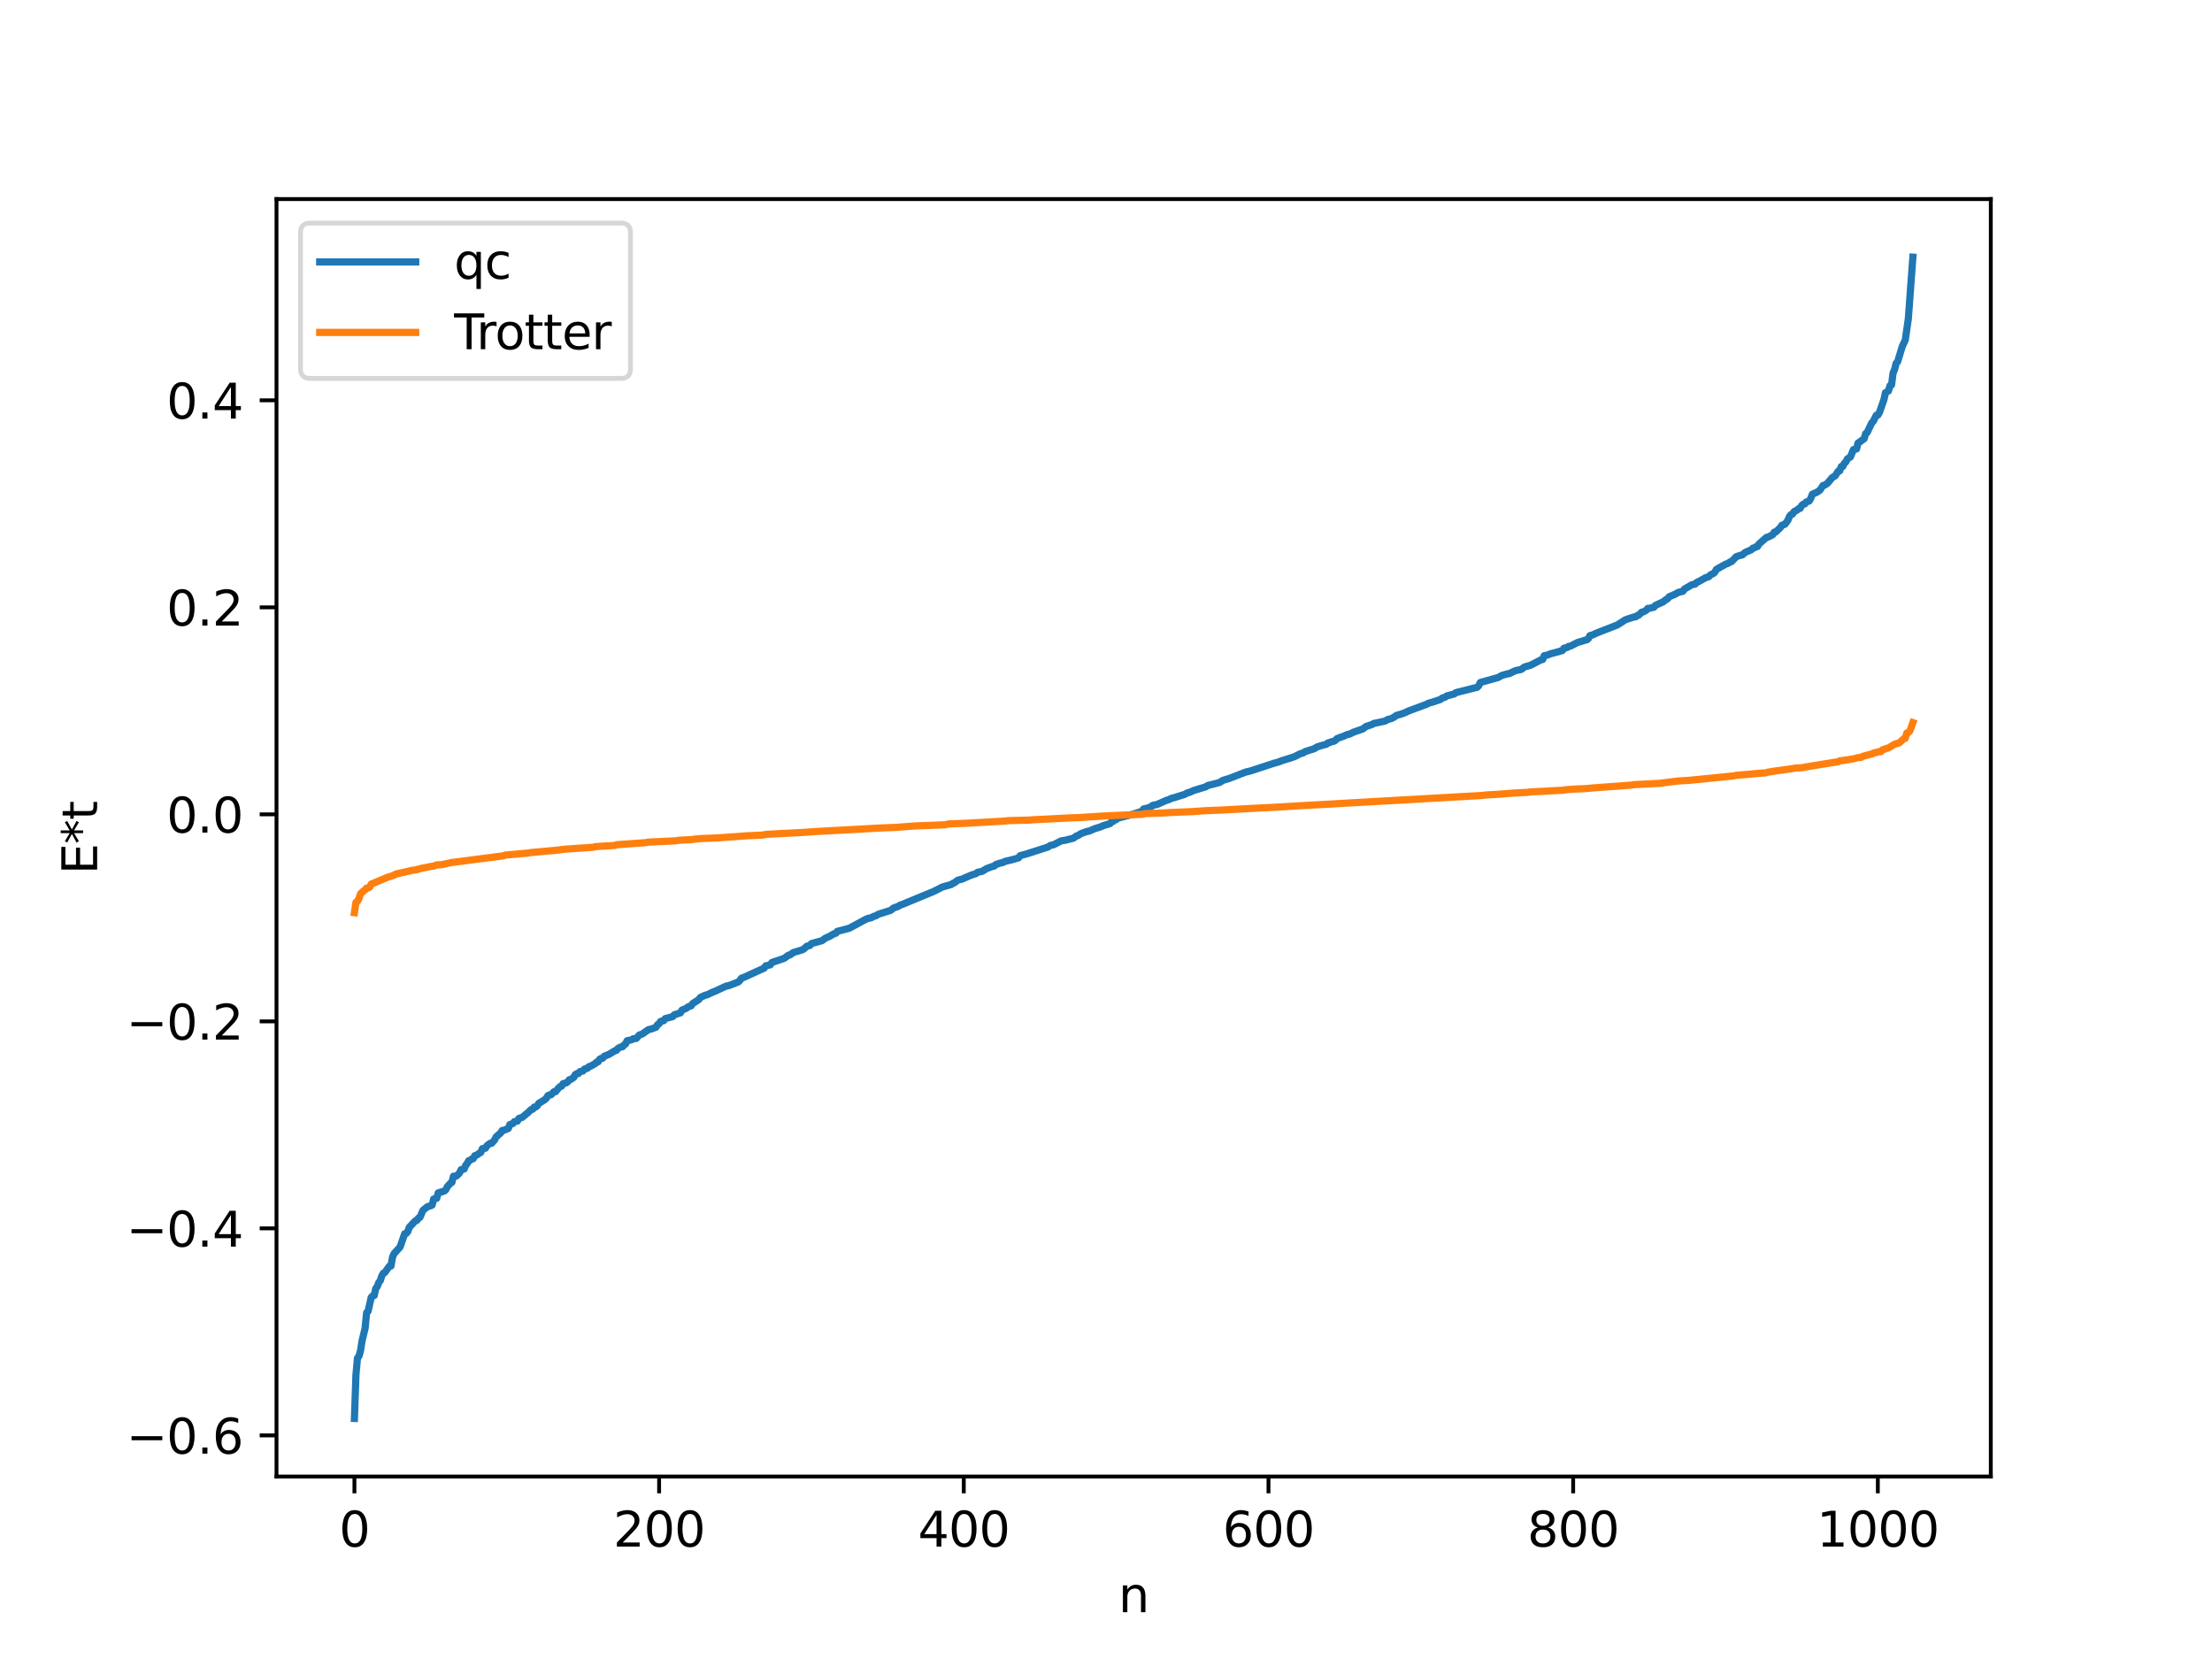 <?xml version="1.0" encoding="utf-8" standalone="no"?>
<!DOCTYPE svg PUBLIC "-//W3C//DTD SVG 1.1//EN"
  "http://www.w3.org/Graphics/SVG/1.1/DTD/svg11.dtd">
<svg xmlns:xlink="http://www.w3.org/1999/xlink" width="460.8pt" height="345.6pt" viewBox="0 0 460.8 345.6" xmlns="http://www.w3.org/2000/svg" version="1.1">
 <defs>
  <style type="text/css">*{stroke-linejoin: round; stroke-linecap: butt}</style>
 </defs>
 <g id="figure_1">
  <g id="patch_1">
   <path d="M 0 345.6 
L 460.8 345.6 
L 460.8 0 
L 0 0 
z
" style="fill: #ffffff"/>
  </g>
  <g id="axes_1">
   <g id="patch_2">
    <path d="M 57.6 307.584 
L 414.72 307.584 
L 414.72 41.472 
L 57.6 41.472 
z
" style="fill: #ffffff"/>
   </g>
   <g id="matplotlib.axis_1">
    <g id="xtick_1">
     <g id="line2d_1">
      <defs>
       <path id="mb050583f80" d="M 0 0 
L 0 3.5 
" style="stroke: #000000; stroke-width: 0.8"/>
      </defs>
      <g>
       <use xlink:href="#mb050583f80" x="73.833" y="307.584" style="stroke: #000000; stroke-width: 0.8"/>
      </g>
     </g>
     <g id="text_1">
      <!-- 0 -->
      <g transform="translate(70.651 322.182) scale(0.1 -0.1)">
       <defs>
        <path id="DejaVuSans-30" d="M 2034 4250 
Q 1547 4250 1301 3770 
Q 1056 3291 1056 2328 
Q 1056 1369 1301 889 
Q 1547 409 2034 409 
Q 2525 409 2770 889 
Q 3016 1369 3016 2328 
Q 3016 3291 2770 3770 
Q 2525 4250 2034 4250 
z
M 2034 4750 
Q 2819 4750 3233 4129 
Q 3647 3509 3647 2328 
Q 3647 1150 3233 529 
Q 2819 -91 2034 -91 
Q 1250 -91 836 529 
Q 422 1150 422 2328 
Q 422 3509 836 4129 
Q 1250 4750 2034 4750 
z
" transform="scale(0.016)"/>
       </defs>
       <use xlink:href="#DejaVuSans-30"/>
      </g>
     </g>
    </g>
    <g id="xtick_2">
     <g id="line2d_2">
      <g>
       <use xlink:href="#mb050583f80" x="137.304" y="307.584" style="stroke: #000000; stroke-width: 0.8"/>
      </g>
     </g>
     <g id="text_2">
      <!-- 200 -->
      <g transform="translate(127.76 322.182) scale(0.1 -0.1)">
       <defs>
        <path id="DejaVuSans-32" d="M 1228 531 
L 3431 531 
L 3431 0 
L 469 0 
L 469 531 
Q 828 903 1448 1529 
Q 2069 2156 2228 2338 
Q 2531 2678 2651 2914 
Q 2772 3150 2772 3378 
Q 2772 3750 2511 3984 
Q 2250 4219 1831 4219 
Q 1534 4219 1204 4116 
Q 875 4013 500 3803 
L 500 4441 
Q 881 4594 1212 4672 
Q 1544 4750 1819 4750 
Q 2544 4750 2975 4387 
Q 3406 4025 3406 3419 
Q 3406 3131 3298 2873 
Q 3191 2616 2906 2266 
Q 2828 2175 2409 1742 
Q 1991 1309 1228 531 
z
" transform="scale(0.016)"/>
       </defs>
       <use xlink:href="#DejaVuSans-32"/>
       <use xlink:href="#DejaVuSans-30" x="63.623"/>
       <use xlink:href="#DejaVuSans-30" x="127.246"/>
      </g>
     </g>
    </g>
    <g id="xtick_3">
     <g id="line2d_3">
      <g>
       <use xlink:href="#mb050583f80" x="200.775" y="307.584" style="stroke: #000000; stroke-width: 0.8"/>
      </g>
     </g>
     <g id="text_3">
      <!-- 400 -->
      <g transform="translate(191.231 322.182) scale(0.1 -0.1)">
       <defs>
        <path id="DejaVuSans-34" d="M 2419 4116 
L 825 1625 
L 2419 1625 
L 2419 4116 
z
M 2253 4666 
L 3047 4666 
L 3047 1625 
L 3713 1625 
L 3713 1100 
L 3047 1100 
L 3047 0 
L 2419 0 
L 2419 1100 
L 313 1100 
L 313 1709 
L 2253 4666 
z
" transform="scale(0.016)"/>
       </defs>
       <use xlink:href="#DejaVuSans-34"/>
       <use xlink:href="#DejaVuSans-30" x="63.623"/>
       <use xlink:href="#DejaVuSans-30" x="127.246"/>
      </g>
     </g>
    </g>
    <g id="xtick_4">
     <g id="line2d_4">
      <g>
       <use xlink:href="#mb050583f80" x="264.246" y="307.584" style="stroke: #000000; stroke-width: 0.8"/>
      </g>
     </g>
     <g id="text_4">
      <!-- 600 -->
      <g transform="translate(254.702 322.182) scale(0.1 -0.1)">
       <defs>
        <path id="DejaVuSans-36" d="M 2113 2584 
Q 1688 2584 1439 2293 
Q 1191 2003 1191 1497 
Q 1191 994 1439 701 
Q 1688 409 2113 409 
Q 2538 409 2786 701 
Q 3034 994 3034 1497 
Q 3034 2003 2786 2293 
Q 2538 2584 2113 2584 
z
M 3366 4563 
L 3366 3988 
Q 3128 4100 2886 4159 
Q 2644 4219 2406 4219 
Q 1781 4219 1451 3797 
Q 1122 3375 1075 2522 
Q 1259 2794 1537 2939 
Q 1816 3084 2150 3084 
Q 2853 3084 3261 2657 
Q 3669 2231 3669 1497 
Q 3669 778 3244 343 
Q 2819 -91 2113 -91 
Q 1303 -91 875 529 
Q 447 1150 447 2328 
Q 447 3434 972 4092 
Q 1497 4750 2381 4750 
Q 2619 4750 2861 4703 
Q 3103 4656 3366 4563 
z
" transform="scale(0.016)"/>
       </defs>
       <use xlink:href="#DejaVuSans-36"/>
       <use xlink:href="#DejaVuSans-30" x="63.623"/>
       <use xlink:href="#DejaVuSans-30" x="127.246"/>
      </g>
     </g>
    </g>
    <g id="xtick_5">
     <g id="line2d_5">
      <g>
       <use xlink:href="#mb050583f80" x="327.717" y="307.584" style="stroke: #000000; stroke-width: 0.8"/>
      </g>
     </g>
     <g id="text_5">
      <!-- 800 -->
      <g transform="translate(318.173 322.182) scale(0.1 -0.1)">
       <defs>
        <path id="DejaVuSans-38" d="M 2034 2216 
Q 1584 2216 1326 1975 
Q 1069 1734 1069 1313 
Q 1069 891 1326 650 
Q 1584 409 2034 409 
Q 2484 409 2743 651 
Q 3003 894 3003 1313 
Q 3003 1734 2745 1975 
Q 2488 2216 2034 2216 
z
M 1403 2484 
Q 997 2584 770 2862 
Q 544 3141 544 3541 
Q 544 4100 942 4425 
Q 1341 4750 2034 4750 
Q 2731 4750 3128 4425 
Q 3525 4100 3525 3541 
Q 3525 3141 3298 2862 
Q 3072 2584 2669 2484 
Q 3125 2378 3379 2068 
Q 3634 1759 3634 1313 
Q 3634 634 3220 271 
Q 2806 -91 2034 -91 
Q 1263 -91 848 271 
Q 434 634 434 1313 
Q 434 1759 690 2068 
Q 947 2378 1403 2484 
z
M 1172 3481 
Q 1172 3119 1398 2916 
Q 1625 2713 2034 2713 
Q 2441 2713 2670 2916 
Q 2900 3119 2900 3481 
Q 2900 3844 2670 4047 
Q 2441 4250 2034 4250 
Q 1625 4250 1398 4047 
Q 1172 3844 1172 3481 
z
" transform="scale(0.016)"/>
       </defs>
       <use xlink:href="#DejaVuSans-38"/>
       <use xlink:href="#DejaVuSans-30" x="63.623"/>
       <use xlink:href="#DejaVuSans-30" x="127.246"/>
      </g>
     </g>
    </g>
    <g id="xtick_6">
     <g id="line2d_6">
      <g>
       <use xlink:href="#mb050583f80" x="391.188" y="307.584" style="stroke: #000000; stroke-width: 0.8"/>
      </g>
     </g>
     <g id="text_6">
      <!-- 1000 -->
      <g transform="translate(378.463 322.182) scale(0.1 -0.1)">
       <defs>
        <path id="DejaVuSans-31" d="M 794 531 
L 1825 531 
L 1825 4091 
L 703 3866 
L 703 4441 
L 1819 4666 
L 2450 4666 
L 2450 531 
L 3481 531 
L 3481 0 
L 794 0 
L 794 531 
z
" transform="scale(0.016)"/>
       </defs>
       <use xlink:href="#DejaVuSans-31"/>
       <use xlink:href="#DejaVuSans-30" x="63.623"/>
       <use xlink:href="#DejaVuSans-30" x="127.246"/>
       <use xlink:href="#DejaVuSans-30" x="190.869"/>
      </g>
     </g>
    </g>
    <g id="text_7">
     <!-- n -->
     <g transform="translate(232.991 335.861) scale(0.1 -0.1)">
      <defs>
       <path id="DejaVuSans-6e" d="M 3513 2113 
L 3513 0 
L 2938 0 
L 2938 2094 
Q 2938 2591 2744 2837 
Q 2550 3084 2163 3084 
Q 1697 3084 1428 2787 
Q 1159 2491 1159 1978 
L 1159 0 
L 581 0 
L 581 3500 
L 1159 3500 
L 1159 2956 
Q 1366 3272 1645 3428 
Q 1925 3584 2291 3584 
Q 2894 3584 3203 3211 
Q 3513 2838 3513 2113 
z
" transform="scale(0.016)"/>
      </defs>
      <use xlink:href="#DejaVuSans-6e"/>
     </g>
    </g>
   </g>
   <g id="matplotlib.axis_2">
    <g id="ytick_1">
     <g id="line2d_7">
      <defs>
       <path id="me2cb1f9436" d="M 0 0 
L -3.5 0 
" style="stroke: #000000; stroke-width: 0.8"/>
      </defs>
      <g>
       <use xlink:href="#me2cb1f9436" x="57.6" y="299.017" style="stroke: #000000; stroke-width: 0.8"/>
      </g>
     </g>
     <g id="text_8">
      <!-- −0.6 -->
      <g transform="translate(26.317 302.816) scale(0.1 -0.1)">
       <defs>
        <path id="DejaVuSans-2212" d="M 678 2272 
L 4684 2272 
L 4684 1741 
L 678 1741 
L 678 2272 
z
" transform="scale(0.016)"/>
        <path id="DejaVuSans-2e" d="M 684 794 
L 1344 794 
L 1344 0 
L 684 0 
L 684 794 
z
" transform="scale(0.016)"/>
       </defs>
       <use xlink:href="#DejaVuSans-2212"/>
       <use xlink:href="#DejaVuSans-30" x="83.789"/>
       <use xlink:href="#DejaVuSans-2e" x="147.412"/>
       <use xlink:href="#DejaVuSans-36" x="179.199"/>
      </g>
     </g>
    </g>
    <g id="ytick_2">
     <g id="line2d_8">
      <g>
       <use xlink:href="#me2cb1f9436" x="57.6" y="255.892" style="stroke: #000000; stroke-width: 0.8"/>
      </g>
     </g>
     <g id="text_9">
      <!-- −0.4 -->
      <g transform="translate(26.317 259.691) scale(0.1 -0.1)">
       <use xlink:href="#DejaVuSans-2212"/>
       <use xlink:href="#DejaVuSans-30" x="83.789"/>
       <use xlink:href="#DejaVuSans-2e" x="147.412"/>
       <use xlink:href="#DejaVuSans-34" x="179.199"/>
      </g>
     </g>
    </g>
    <g id="ytick_3">
     <g id="line2d_9">
      <g>
       <use xlink:href="#me2cb1f9436" x="57.6" y="212.768" style="stroke: #000000; stroke-width: 0.8"/>
      </g>
     </g>
     <g id="text_10">
      <!-- −0.2 -->
      <g transform="translate(26.317 216.567) scale(0.1 -0.1)">
       <use xlink:href="#DejaVuSans-2212"/>
       <use xlink:href="#DejaVuSans-30" x="83.789"/>
       <use xlink:href="#DejaVuSans-2e" x="147.412"/>
       <use xlink:href="#DejaVuSans-32" x="179.199"/>
      </g>
     </g>
    </g>
    <g id="ytick_4">
     <g id="line2d_10">
      <g>
       <use xlink:href="#me2cb1f9436" x="57.6" y="169.643" style="stroke: #000000; stroke-width: 0.8"/>
      </g>
     </g>
     <g id="text_11">
      <!-- 0.0 -->
      <g transform="translate(34.697 173.443) scale(0.1 -0.1)">
       <use xlink:href="#DejaVuSans-30"/>
       <use xlink:href="#DejaVuSans-2e" x="63.623"/>
       <use xlink:href="#DejaVuSans-30" x="95.41"/>
      </g>
     </g>
    </g>
    <g id="ytick_5">
     <g id="line2d_11">
      <g>
       <use xlink:href="#me2cb1f9436" x="57.6" y="126.519" style="stroke: #000000; stroke-width: 0.8"/>
      </g>
     </g>
     <g id="text_12">
      <!-- 0.2 -->
      <g transform="translate(34.697 130.318) scale(0.1 -0.1)">
       <use xlink:href="#DejaVuSans-30"/>
       <use xlink:href="#DejaVuSans-2e" x="63.623"/>
       <use xlink:href="#DejaVuSans-32" x="95.41"/>
      </g>
     </g>
    </g>
    <g id="ytick_6">
     <g id="line2d_12">
      <g>
       <use xlink:href="#me2cb1f9436" x="57.6" y="83.395" style="stroke: #000000; stroke-width: 0.8"/>
      </g>
     </g>
     <g id="text_13">
      <!-- 0.4 -->
      <g transform="translate(34.697 87.194) scale(0.1 -0.1)">
       <use xlink:href="#DejaVuSans-30"/>
       <use xlink:href="#DejaVuSans-2e" x="63.623"/>
       <use xlink:href="#DejaVuSans-34" x="95.41"/>
      </g>
     </g>
    </g>
    <g id="text_14">
     <!-- E*t -->
     <g transform="translate(20.238 182.148) rotate(-90) scale(0.1 -0.1)">
      <defs>
       <path id="DejaVuSans-45" d="M 628 4666 
L 3578 4666 
L 3578 4134 
L 1259 4134 
L 1259 2753 
L 3481 2753 
L 3481 2222 
L 1259 2222 
L 1259 531 
L 3634 531 
L 3634 0 
L 628 0 
L 628 4666 
z
" transform="scale(0.016)"/>
       <path id="DejaVuSans-2a" d="M 3009 3897 
L 1888 3291 
L 3009 2681 
L 2828 2375 
L 1778 3009 
L 1778 1831 
L 1422 1831 
L 1422 3009 
L 372 2375 
L 191 2681 
L 1313 3291 
L 191 3897 
L 372 4206 
L 1422 3572 
L 1422 4750 
L 1778 4750 
L 1778 3572 
L 2828 4206 
L 3009 3897 
z
" transform="scale(0.016)"/>
       <path id="DejaVuSans-74" d="M 1172 4494 
L 1172 3500 
L 2356 3500 
L 2356 3053 
L 1172 3053 
L 1172 1153 
Q 1172 725 1289 603 
Q 1406 481 1766 481 
L 2356 481 
L 2356 0 
L 1766 0 
Q 1100 0 847 248 
Q 594 497 594 1153 
L 594 3053 
L 172 3053 
L 172 3500 
L 594 3500 
L 594 4494 
L 1172 4494 
z
" transform="scale(0.016)"/>
      </defs>
      <use xlink:href="#DejaVuSans-45"/>
      <use xlink:href="#DejaVuSans-2a" x="63.184"/>
      <use xlink:href="#DejaVuSans-74" x="113.184"/>
     </g>
    </g>
   </g>
   <g id="line2d_13">
    <path d="M 73.833 295.488 
L 74.15 286.428 
L 74.467 282.908 
L 74.785 282.51 
L 75.102 281.357 
L 75.42 279.34 
L 76.054 276.713 
L 76.372 273.45 
L 76.689 273.134 
L 77.324 270.279 
L 77.641 269.952 
L 77.958 269.889 
L 78.276 268.409 
L 78.593 268.013 
L 78.91 267.169 
L 79.228 266.771 
L 79.545 265.771 
L 79.862 265.226 
L 80.18 265.073 
L 81.132 263.747 
L 81.449 263.742 
L 81.767 261.901 
L 82.084 261.156 
L 83.353 259.764 
L 84.305 257.008 
L 84.623 256.943 
L 84.94 256.596 
L 85.258 255.678 
L 86.527 254.317 
L 86.844 254.226 
L 87.162 253.758 
L 87.479 253.604 
L 88.114 252.134 
L 89.066 251.361 
L 89.7 251.191 
L 90.018 251.04 
L 90.335 249.777 
L 90.97 249.636 
L 91.287 248.502 
L 92.239 248.213 
L 92.557 248.117 
L 92.874 247.838 
L 93.191 247.199 
L 93.826 246.506 
L 94.143 246.308 
L 94.461 245.026 
L 95.096 244.982 
L 95.73 244.359 
L 96.048 243.665 
L 96.682 243.54 
L 97 242.778 
L 97.317 242.402 
L 97.634 241.796 
L 97.952 241.7 
L 98.269 241.446 
L 98.586 241.378 
L 98.904 240.748 
L 99.221 240.671 
L 100.173 240.04 
L 100.491 239.281 
L 101.125 239.194 
L 101.443 238.665 
L 102.077 238.19 
L 102.395 238.184 
L 103.029 237.478 
L 103.347 236.84 
L 104.299 236.009 
L 104.616 235.499 
L 104.934 235.475 
L 105.886 235.082 
L 106.203 234.276 
L 106.838 234.063 
L 107.155 233.656 
L 107.79 233.551 
L 108.107 232.977 
L 108.742 232.804 
L 110.011 231.75 
L 110.646 231.138 
L 110.963 231.078 
L 111.281 230.622 
L 111.598 230.612 
L 111.915 230.369 
L 112.233 229.846 
L 112.867 229.47 
L 113.502 229.065 
L 113.82 228.772 
L 114.137 228.243 
L 114.454 228.099 
L 114.772 228.077 
L 115.406 227.428 
L 115.724 227.414 
L 116.358 226.658 
L 116.676 226.358 
L 116.993 226.269 
L 117.31 225.733 
L 117.945 225.585 
L 118.262 225.368 
L 118.58 224.933 
L 118.897 224.86 
L 119.532 224.435 
L 119.849 223.84 
L 120.167 223.662 
L 120.484 223.647 
L 120.801 223.241 
L 121.436 223.113 
L 121.753 222.705 
L 122.388 222.537 
L 122.705 222.179 
L 123.023 222.125 
L 123.658 221.745 
L 123.975 221.59 
L 124.292 221.249 
L 124.61 221.189 
L 124.927 220.649 
L 125.244 220.478 
L 125.562 220.439 
L 125.879 220.035 
L 126.831 219.653 
L 128.1 218.882 
L 128.418 218.807 
L 128.735 218.395 
L 129.37 218.083 
L 129.687 218.052 
L 130.005 217.667 
L 130.322 217.478 
L 130.639 216.802 
L 131.591 216.606 
L 131.909 216.383 
L 132.543 216.327 
L 133.178 215.618 
L 133.813 215.39 
L 135.082 214.493 
L 135.717 214.349 
L 136.669 213.987 
L 136.986 213.447 
L 137.304 213.272 
L 137.621 212.776 
L 138.256 212.633 
L 138.573 212.195 
L 140.16 211.771 
L 140.477 211.397 
L 141.747 210.994 
L 142.064 210.427 
L 143.016 210.03 
L 143.334 209.75 
L 143.968 209.537 
L 144.286 209.066 
L 145.555 208.25 
L 145.872 207.809 
L 146.824 207.356 
L 147.459 207.173 
L 148.094 206.848 
L 149.046 206.457 
L 151.267 205.428 
L 151.902 205.297 
L 153.806 204.556 
L 154.124 204.259 
L 154.441 203.788 
L 155.076 203.554 
L 159.201 201.669 
L 159.519 201.206 
L 160.471 200.991 
L 160.788 200.511 
L 163.327 199.654 
L 164.279 198.971 
L 164.596 198.916 
L 165.231 198.437 
L 167.135 197.863 
L 167.453 197.686 
L 168.087 197.114 
L 168.722 196.961 
L 169.039 196.563 
L 171.261 195.953 
L 171.896 195.465 
L 172.848 195.037 
L 173.8 194.484 
L 174.117 194.417 
L 174.434 194.017 
L 175.386 193.774 
L 176.021 193.613 
L 176.973 193.339 
L 180.464 191.454 
L 181.099 191.241 
L 181.416 191.22 
L 182.051 190.873 
L 182.368 190.824 
L 183.003 190.444 
L 185.542 189.641 
L 186.177 189.136 
L 187.129 188.814 
L 187.446 188.573 
L 188.081 188.362 
L 188.715 188.093 
L 194.428 185.734 
L 195.062 185.424 
L 196.332 184.77 
L 198.236 184.235 
L 198.553 183.976 
L 198.871 183.872 
L 199.505 183.368 
L 200.458 183.118 
L 201.092 182.836 
L 202.362 182.29 
L 203.314 181.991 
L 203.631 181.721 
L 204.583 181.524 
L 205.535 180.938 
L 206.17 180.706 
L 206.805 180.485 
L 207.122 180.422 
L 207.439 180.106 
L 208.391 179.785 
L 209.026 179.647 
L 209.343 179.44 
L 210.613 179.152 
L 211.248 178.979 
L 212.2 178.699 
L 212.517 178.252 
L 213.786 177.907 
L 218.229 176.481 
L 218.864 176.103 
L 219.499 175.969 
L 221.086 175.158 
L 222.038 175.016 
L 222.672 174.84 
L 223.624 174.605 
L 224.259 174.132 
L 224.577 174.057 
L 225.211 173.641 
L 226.481 173.194 
L 226.798 173.174 
L 228.067 172.622 
L 229.02 172.339 
L 229.972 171.95 
L 231.241 171.567 
L 231.558 171.177 
L 231.876 171.128 
L 232.193 170.832 
L 232.51 170.754 
L 232.828 170.457 
L 235.367 169.798 
L 236.319 169.51 
L 237.905 168.994 
L 238.223 168.519 
L 239.175 168.301 
L 239.81 168.049 
L 240.127 167.774 
L 241.079 167.569 
L 242.983 166.725 
L 243.618 166.53 
L 243.935 166.336 
L 244.57 166.184 
L 245.205 165.976 
L 246.791 165.483 
L 247.426 165.121 
L 247.743 165.092 
L 248.696 164.665 
L 251.234 163.89 
L 251.552 163.65 
L 254.091 162.999 
L 254.725 162.572 
L 255.995 162.19 
L 259.486 160.843 
L 260.438 160.617 
L 265.515 158.959 
L 266.15 158.801 
L 267.102 158.443 
L 268.689 157.953 
L 269.641 157.637 
L 270.91 157.003 
L 271.545 156.826 
L 271.862 156.578 
L 273.767 155.974 
L 274.401 155.587 
L 275.353 155.29 
L 276.305 155.047 
L 276.623 154.766 
L 276.94 154.724 
L 277.258 154.544 
L 277.892 154.412 
L 278.21 154.207 
L 278.527 153.863 
L 279.796 153.397 
L 280.748 152.992 
L 281.066 152.956 
L 282.018 152.503 
L 283.922 151.848 
L 284.557 151.345 
L 285.826 150.928 
L 286.143 150.721 
L 288.365 150.247 
L 288.682 150.146 
L 289 149.919 
L 289.952 149.647 
L 290.586 149.279 
L 290.904 149.03 
L 291.856 148.77 
L 292.808 148.408 
L 293.443 148.101 
L 297.251 146.692 
L 297.568 146.494 
L 298.203 146.331 
L 300.107 145.703 
L 300.424 145.421 
L 301.059 145.226 
L 301.377 144.976 
L 302.963 144.557 
L 303.281 144.29 
L 307.724 143.177 
L 308.041 142.855 
L 308.358 142.185 
L 312.167 141.114 
L 312.801 140.724 
L 314.071 140.36 
L 314.388 140.335 
L 315.658 139.724 
L 316.927 139.446 
L 317.562 138.946 
L 318.831 138.588 
L 321.053 137.433 
L 321.37 137.385 
L 321.687 136.59 
L 322.322 136.483 
L 322.957 136.211 
L 324.226 135.88 
L 324.861 135.696 
L 325.496 135.505 
L 325.813 135.025 
L 326.448 134.897 
L 326.765 134.652 
L 327.082 134.633 
L 328.669 133.823 
L 329.621 133.556 
L 330.256 133.339 
L 330.573 133.287 
L 330.891 133.034 
L 331.208 132.414 
L 331.843 132.243 
L 332.477 131.925 
L 336.92 130.192 
L 338.507 129.165 
L 339.142 128.923 
L 340.411 128.517 
L 340.729 128.501 
L 341.046 128.242 
L 341.363 128.152 
L 341.998 127.527 
L 342.315 127.477 
L 342.95 127.121 
L 343.267 126.74 
L 343.585 126.73 
L 344.22 126.558 
L 344.537 126.507 
L 344.854 126.117 
L 346.441 125.386 
L 347.076 124.9 
L 347.393 124.731 
L 347.71 124.318 
L 348.98 123.774 
L 349.615 123.404 
L 350.567 123.181 
L 350.884 122.72 
L 352.471 121.8 
L 353.105 121.688 
L 353.423 121.36 
L 354.058 121.047 
L 355.327 120.335 
L 355.962 120.142 
L 356.279 119.783 
L 356.914 119.472 
L 357.231 119.207 
L 357.548 118.627 
L 359.453 117.543 
L 360.087 117.312 
L 360.405 117.053 
L 360.722 116.983 
L 361.674 115.978 
L 362.626 115.656 
L 362.943 115.611 
L 363.578 115.07 
L 364.848 114.516 
L 365.165 114.183 
L 365.482 114.128 
L 365.8 113.898 
L 366.117 113.851 
L 366.434 113.313 
L 368.021 111.928 
L 368.339 111.888 
L 368.973 111.544 
L 369.291 111.392 
L 369.608 110.86 
L 369.925 110.818 
L 370.877 109.907 
L 371.195 109.419 
L 371.829 109.22 
L 372.464 108.371 
L 372.781 107.576 
L 373.099 107.206 
L 373.416 107.093 
L 373.734 106.579 
L 374.368 106.263 
L 374.686 105.959 
L 375.003 105.898 
L 375.32 105.3 
L 375.638 105.048 
L 375.955 104.995 
L 376.272 104.586 
L 376.907 104.359 
L 377.224 103.789 
L 377.542 102.962 
L 378.494 102.536 
L 379.129 102.103 
L 379.763 101.136 
L 380.081 101.085 
L 380.715 100.654 
L 381.667 99.505 
L 382.302 99.121 
L 382.937 98.142 
L 383.254 98.08 
L 383.572 97.187 
L 383.889 97.173 
L 384.206 96.502 
L 384.524 96.237 
L 384.841 95.602 
L 385.476 95.186 
L 386.11 93.654 
L 386.745 93.534 
L 387.062 92.309 
L 388.332 91.392 
L 388.649 90.327 
L 388.967 90.087 
L 389.919 88.089 
L 390.236 87.773 
L 390.871 86.495 
L 391.188 86.471 
L 391.505 85.956 
L 392.458 83.248 
L 392.775 81.804 
L 393.41 81.443 
L 393.727 80.323 
L 394.044 80.184 
L 394.362 77.714 
L 394.679 76.967 
L 394.996 75.695 
L 395.314 75.348 
L 396.266 72.196 
L 396.9 70.831 
L 397.535 66.449 
L 398.487 53.568 
L 398.487 53.568 
" clip-path="url(#p86a518bd9a)" style="fill: none; stroke: #1f77b4; stroke-width: 1.5; stroke-linecap: square"/>
   </g>
   <g id="line2d_14">
    <path d="M 73.833 190.128 
L 74.15 187.971 
L 74.467 187.76 
L 74.785 187.148 
L 75.102 186.194 
L 75.737 185.604 
L 76.054 185.374 
L 76.372 184.992 
L 76.689 184.992 
L 77.006 184.802 
L 77.324 184.177 
L 80.815 182.724 
L 82.084 182.326 
L 82.401 182.101 
L 85.892 181.292 
L 86.527 181.236 
L 87.796 180.883 
L 90.018 180.457 
L 90.335 180.431 
L 90.97 180.17 
L 91.922 180.134 
L 94.143 179.671 
L 104.934 178.274 
L 105.251 178.126 
L 109.059 177.789 
L 110.011 177.708 
L 110.646 177.595 
L 116.358 177.081 
L 116.993 176.972 
L 118.58 176.836 
L 123.658 176.494 
L 123.975 176.369 
L 125.879 176.255 
L 127.148 176.177 
L 128.1 176.118 
L 128.418 175.97 
L 134.448 175.546 
L 135.082 175.424 
L 140.795 175.161 
L 141.429 175.041 
L 143.968 174.912 
L 144.603 174.816 
L 145.872 174.694 
L 149.681 174.539 
L 155.71 174.103 
L 158.884 173.962 
L 159.519 173.814 
L 167.453 173.403 
L 169.357 173.256 
L 183.638 172.473 
L 186.811 172.353 
L 190.62 172.054 
L 193.793 171.947 
L 196.967 171.806 
L 197.601 171.637 
L 201.092 171.509 
L 209.343 171.046 
L 209.978 170.954 
L 214.421 170.837 
L 215.373 170.758 
L 217.912 170.643 
L 220.451 170.506 
L 222.99 170.378 
L 224.894 170.311 
L 230.606 169.947 
L 237.271 169.661 
L 237.905 169.649 
L 238.54 169.481 
L 242.031 169.376 
L 243.618 169.27 
L 248.378 169.073 
L 250.917 168.893 
L 254.725 168.741 
L 259.803 168.457 
L 266.467 168.115 
L 270.276 167.887 
L 308.676 165.714 
L 309.628 165.604 
L 311.849 165.478 
L 315.34 165.21 
L 316.292 165.153 
L 318.196 165.068 
L 318.831 164.963 
L 321.687 164.834 
L 322.639 164.765 
L 325.496 164.629 
L 326.448 164.486 
L 328.352 164.364 
L 330.256 164.286 
L 331.843 164.142 
L 339.777 163.558 
L 340.411 163.459 
L 345.806 163.169 
L 349.615 162.688 
L 351.836 162.562 
L 361.039 161.646 
L 361.674 161.517 
L 364.213 161.303 
L 366.434 161.09 
L 367.704 161.024 
L 368.339 160.842 
L 368.973 160.756 
L 369.608 160.636 
L 373.416 160.117 
L 374.051 159.991 
L 375.32 159.942 
L 375.955 159.81 
L 382.937 158.669 
L 383.254 158.495 
L 383.889 158.415 
L 386.11 158.082 
L 387.062 157.825 
L 387.697 157.786 
L 388.015 157.565 
L 389.919 157.059 
L 390.553 156.777 
L 390.871 156.772 
L 391.188 156.613 
L 391.823 156.587 
L 392.14 156.217 
L 392.775 155.981 
L 393.41 155.804 
L 394.044 155.409 
L 394.679 155.035 
L 395.314 154.849 
L 395.631 154.76 
L 396.583 153.901 
L 396.9 153.825 
L 397.218 152.693 
L 397.535 152.604 
L 397.853 152.277 
L 398.487 150.536 
L 398.487 150.536 
" clip-path="url(#p86a518bd9a)" style="fill: none; stroke: #ff7f0e; stroke-width: 1.5; stroke-linecap: square"/>
   </g>
   <g id="patch_3">
    <path d="M 57.6 307.584 
L 57.6 41.472 
" style="fill: none; stroke: #000000; stroke-width: 0.8; stroke-linejoin: miter; stroke-linecap: square"/>
   </g>
   <g id="patch_4">
    <path d="M 414.72 307.584 
L 414.72 41.472 
" style="fill: none; stroke: #000000; stroke-width: 0.8; stroke-linejoin: miter; stroke-linecap: square"/>
   </g>
   <g id="patch_5">
    <path d="M 57.6 307.584 
L 414.72 307.584 
" style="fill: none; stroke: #000000; stroke-width: 0.8; stroke-linejoin: miter; stroke-linecap: square"/>
   </g>
   <g id="patch_6">
    <path d="M 57.6 41.472 
L 414.72 41.472 
" style="fill: none; stroke: #000000; stroke-width: 0.8; stroke-linejoin: miter; stroke-linecap: square"/>
   </g>
   <g id="legend_1">
    <g id="patch_7">
     <path d="M 64.6 78.828 
L 129.342 78.828 
Q 131.342 78.828 131.342 76.828 
L 131.342 48.472 
Q 131.342 46.472 129.342 46.472 
L 64.6 46.472 
Q 62.6 46.472 62.6 48.472 
L 62.6 76.828 
Q 62.6 78.828 64.6 78.828 
z
" style="fill: #ffffff; opacity: 0.8; stroke: #cccccc; stroke-linejoin: miter"/>
    </g>
    <g id="line2d_15">
     <path d="M 66.6 54.57 
L 76.6 54.57 
L 86.6 54.57 
" style="fill: none; stroke: #1f77b4; stroke-width: 1.5; stroke-linecap: square"/>
    </g>
    <g id="text_15">
     <!-- qc -->
     <g transform="translate(94.6 58.07) scale(0.1 -0.1)">
      <defs>
       <path id="DejaVuSans-71" d="M 947 1747 
Q 947 1113 1208 752 
Q 1469 391 1925 391 
Q 2381 391 2643 752 
Q 2906 1113 2906 1747 
Q 2906 2381 2643 2742 
Q 2381 3103 1925 3103 
Q 1469 3103 1208 2742 
Q 947 2381 947 1747 
z
M 2906 525 
Q 2725 213 2448 61 
Q 2172 -91 1784 -91 
Q 1150 -91 751 415 
Q 353 922 353 1747 
Q 353 2572 751 3078 
Q 1150 3584 1784 3584 
Q 2172 3584 2448 3432 
Q 2725 3281 2906 2969 
L 2906 3500 
L 3481 3500 
L 3481 -1331 
L 2906 -1331 
L 2906 525 
z
" transform="scale(0.016)"/>
       <path id="DejaVuSans-63" d="M 3122 3366 
L 3122 2828 
Q 2878 2963 2633 3030 
Q 2388 3097 2138 3097 
Q 1578 3097 1268 2742 
Q 959 2388 959 1747 
Q 959 1106 1268 751 
Q 1578 397 2138 397 
Q 2388 397 2633 464 
Q 2878 531 3122 666 
L 3122 134 
Q 2881 22 2623 -34 
Q 2366 -91 2075 -91 
Q 1284 -91 818 406 
Q 353 903 353 1747 
Q 353 2603 823 3093 
Q 1294 3584 2113 3584 
Q 2378 3584 2631 3529 
Q 2884 3475 3122 3366 
z
" transform="scale(0.016)"/>
      </defs>
      <use xlink:href="#DejaVuSans-71"/>
      <use xlink:href="#DejaVuSans-63" x="63.477"/>
     </g>
    </g>
    <g id="line2d_16">
     <path d="M 66.6 69.249 
L 76.6 69.249 
L 86.6 69.249 
" style="fill: none; stroke: #ff7f0e; stroke-width: 1.5; stroke-linecap: square"/>
    </g>
    <g id="text_16">
     <!-- Trotter -->
     <g transform="translate(94.6 72.749) scale(0.1 -0.1)">
      <defs>
       <path id="DejaVuSans-54" d="M -19 4666 
L 3928 4666 
L 3928 4134 
L 2272 4134 
L 2272 0 
L 1638 0 
L 1638 4134 
L -19 4134 
L -19 4666 
z
" transform="scale(0.016)"/>
       <path id="DejaVuSans-72" d="M 2631 2963 
Q 2534 3019 2420 3045 
Q 2306 3072 2169 3072 
Q 1681 3072 1420 2755 
Q 1159 2438 1159 1844 
L 1159 0 
L 581 0 
L 581 3500 
L 1159 3500 
L 1159 2956 
Q 1341 3275 1631 3429 
Q 1922 3584 2338 3584 
Q 2397 3584 2469 3576 
Q 2541 3569 2628 3553 
L 2631 2963 
z
" transform="scale(0.016)"/>
       <path id="DejaVuSans-6f" d="M 1959 3097 
Q 1497 3097 1228 2736 
Q 959 2375 959 1747 
Q 959 1119 1226 758 
Q 1494 397 1959 397 
Q 2419 397 2687 759 
Q 2956 1122 2956 1747 
Q 2956 2369 2687 2733 
Q 2419 3097 1959 3097 
z
M 1959 3584 
Q 2709 3584 3137 3096 
Q 3566 2609 3566 1747 
Q 3566 888 3137 398 
Q 2709 -91 1959 -91 
Q 1206 -91 779 398 
Q 353 888 353 1747 
Q 353 2609 779 3096 
Q 1206 3584 1959 3584 
z
" transform="scale(0.016)"/>
       <path id="DejaVuSans-65" d="M 3597 1894 
L 3597 1613 
L 953 1613 
Q 991 1019 1311 708 
Q 1631 397 2203 397 
Q 2534 397 2845 478 
Q 3156 559 3463 722 
L 3463 178 
Q 3153 47 2828 -22 
Q 2503 -91 2169 -91 
Q 1331 -91 842 396 
Q 353 884 353 1716 
Q 353 2575 817 3079 
Q 1281 3584 2069 3584 
Q 2775 3584 3186 3129 
Q 3597 2675 3597 1894 
z
M 3022 2063 
Q 3016 2534 2758 2815 
Q 2500 3097 2075 3097 
Q 1594 3097 1305 2825 
Q 1016 2553 972 2059 
L 3022 2063 
z
" transform="scale(0.016)"/>
      </defs>
      <use xlink:href="#DejaVuSans-54"/>
      <use xlink:href="#DejaVuSans-72" x="46.334"/>
      <use xlink:href="#DejaVuSans-6f" x="85.197"/>
      <use xlink:href="#DejaVuSans-74" x="146.379"/>
      <use xlink:href="#DejaVuSans-74" x="185.588"/>
      <use xlink:href="#DejaVuSans-65" x="224.797"/>
      <use xlink:href="#DejaVuSans-72" x="286.32"/>
     </g>
    </g>
   </g>
  </g>
 </g>
 <defs>
  <clipPath id="p86a518bd9a">
   <rect x="57.6" y="41.472" width="357.12" height="266.112"/>
  </clipPath>
 </defs>
</svg>
